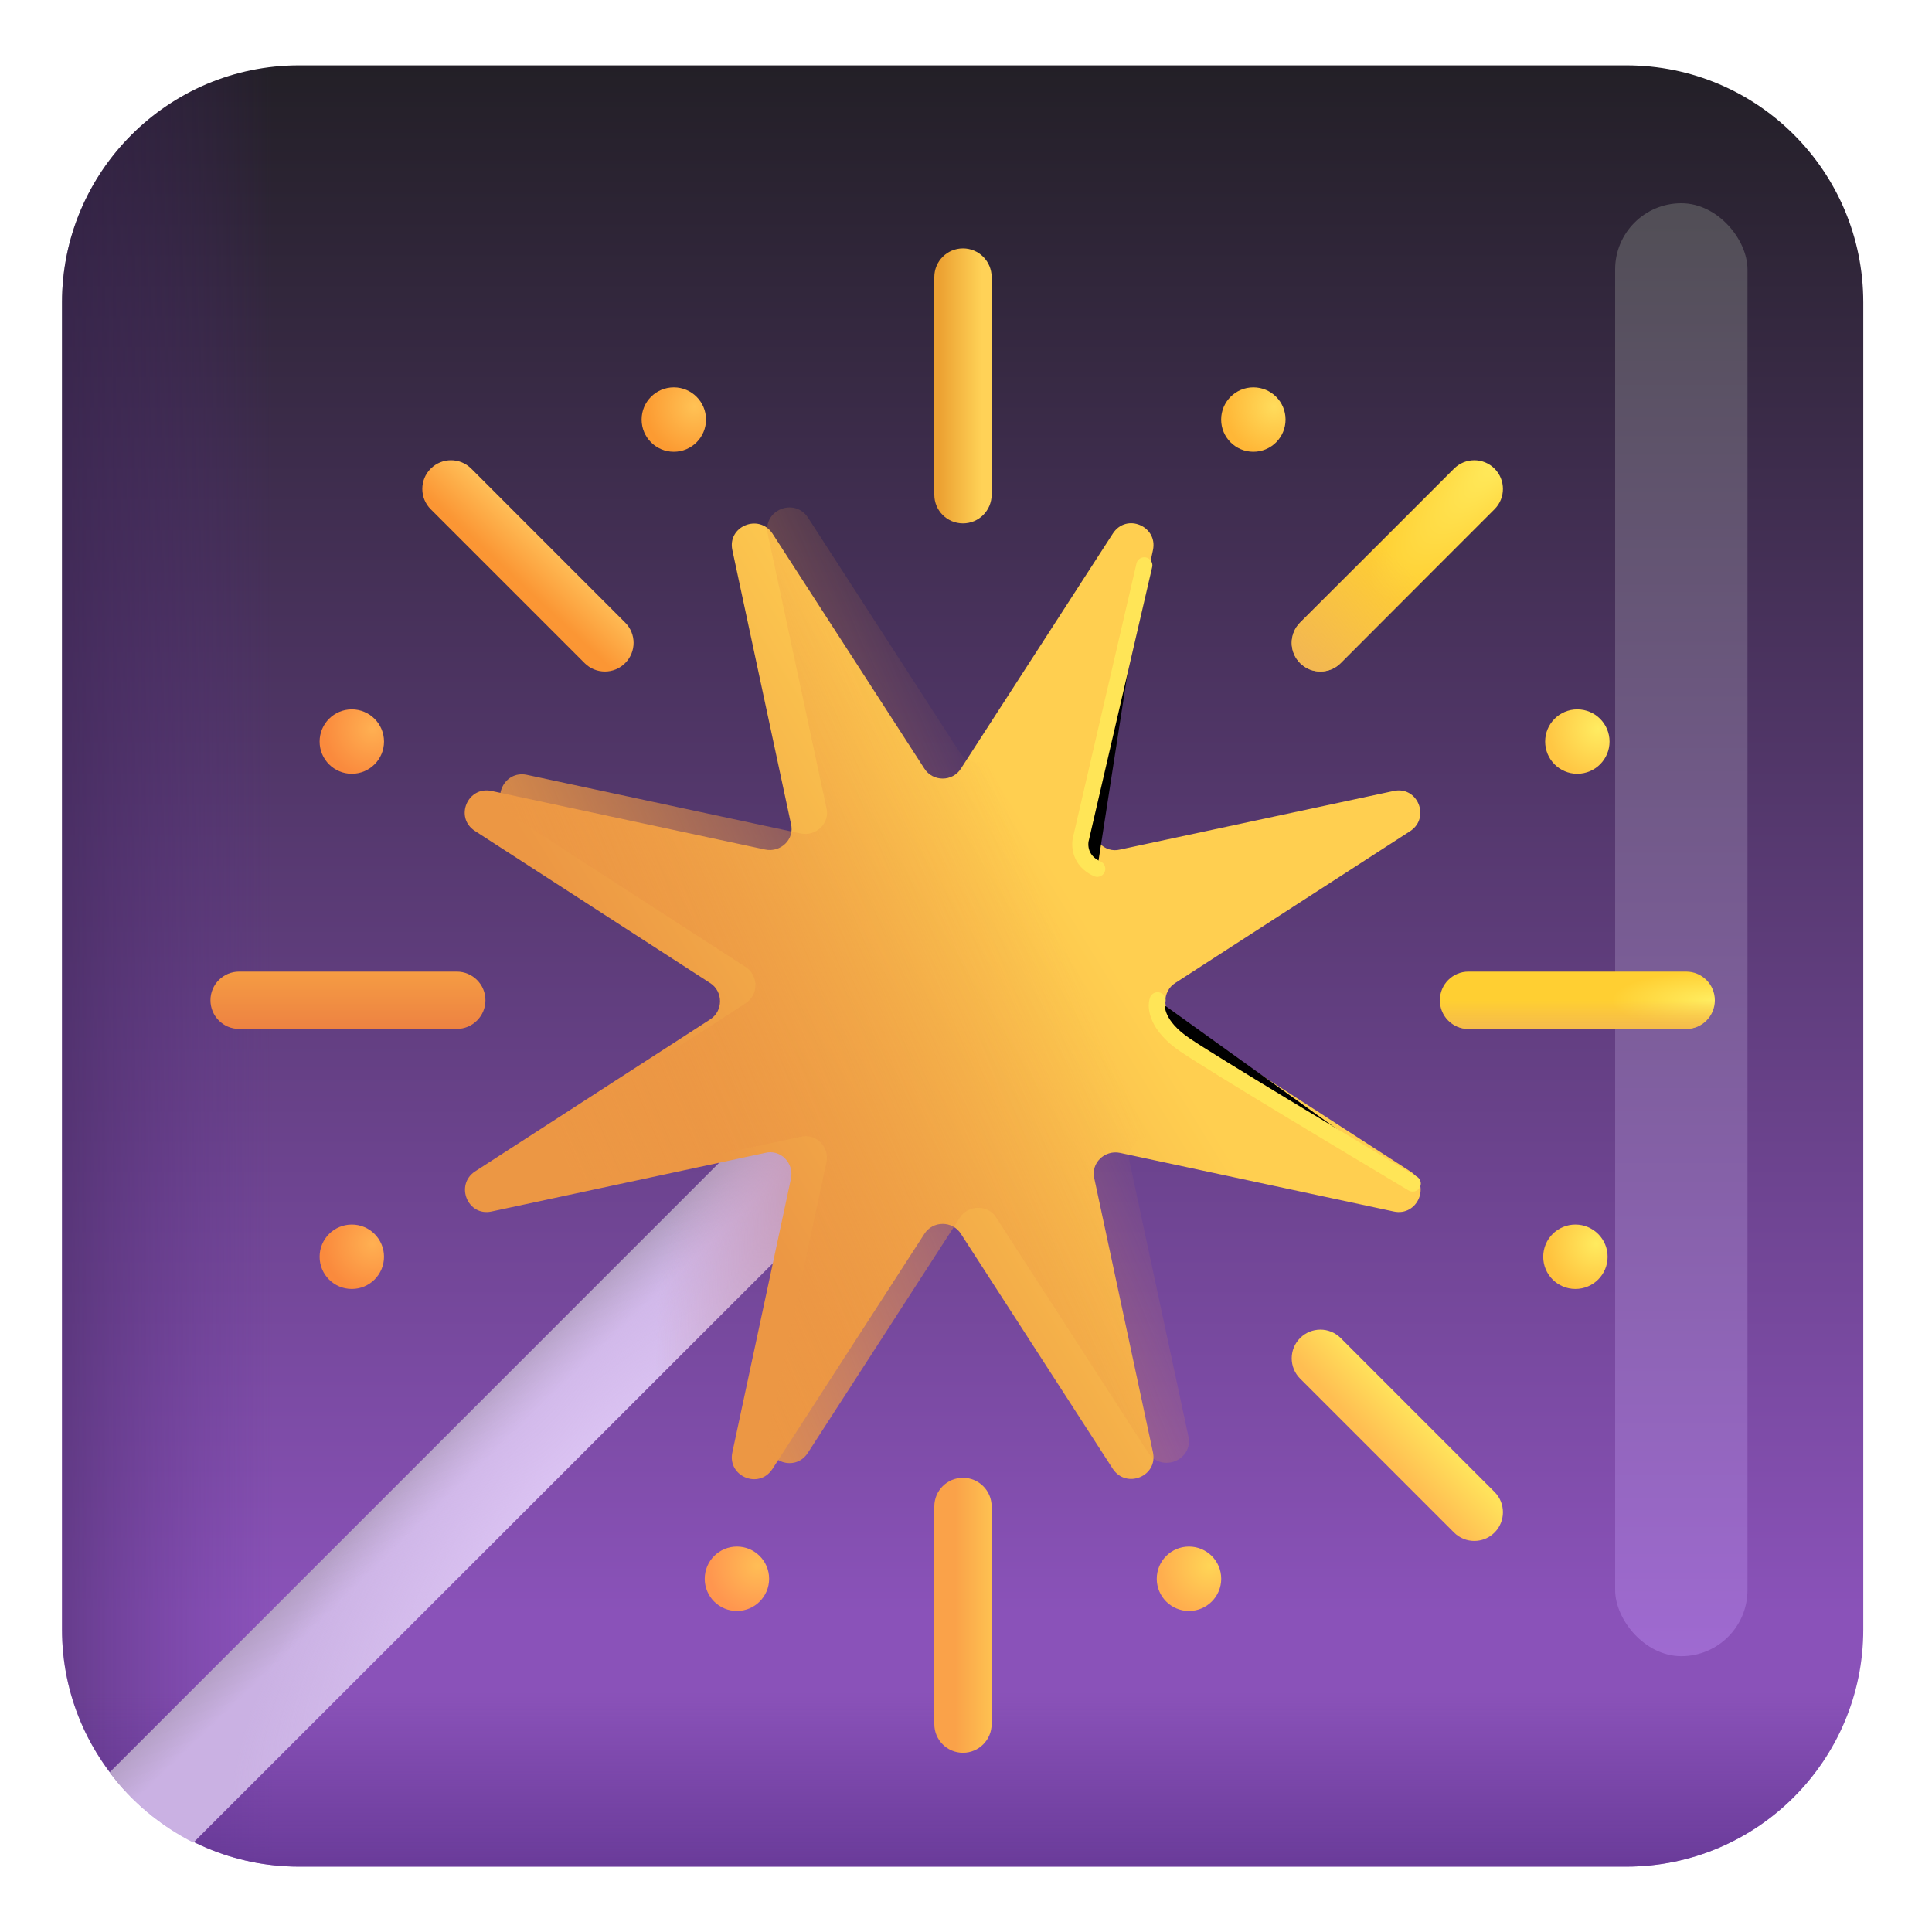 <svg viewBox="1 1 30 30" xmlns="http://www.w3.org/2000/svg">
<path d="M26.253 2.015H5.643C3.613 2.015 1.963 3.665 1.963 5.695V26.305C1.963 28.335 3.613 29.985 5.643 29.985H26.253C28.282 29.985 29.933 28.335 29.933 26.305V5.695C29.933 3.665 28.293 2.015 26.253 2.015Z" fill="url(#paint0_linear_18_372)"/>
<path d="M26.253 2.015H5.643C3.613 2.015 1.963 3.665 1.963 5.695V26.305C1.963 28.335 3.613 29.985 5.643 29.985H26.253C28.282 29.985 29.933 28.335 29.933 26.305V5.695C29.933 3.665 28.293 2.015 26.253 2.015Z" fill="url(#paint1_linear_18_372)"/>
<path d="M26.253 2.015H5.643C3.613 2.015 1.963 3.665 1.963 5.695V26.305C1.963 28.335 3.613 29.985 5.643 29.985H26.253C28.282 29.985 29.933 28.335 29.933 26.305V5.695C29.933 3.665 28.293 2.015 26.253 2.015Z" fill="url(#paint2_linear_18_372)"/>
<path d="M13.393 17.832L2.703 28.522C3.043 28.982 3.493 29.352 4.003 29.612L14.592 19.022L13.393 17.832Z" fill="#CAB1E3"/>
<path d="M13.393 17.832L2.703 28.522C3.043 28.982 3.493 29.352 4.003 29.612L14.592 19.022L13.393 17.832Z" fill="url(#paint3_linear_18_372)"/>
<path d="M13.393 17.832L2.703 28.522C3.043 28.982 3.493 29.352 4.003 29.612L14.592 19.022L13.393 17.832Z" fill="url(#paint4_radial_18_372)"/>
<path d="M13.393 17.832L2.703 28.522C3.043 28.982 3.493 29.352 4.003 29.612L14.592 19.022L13.393 17.832Z" fill="url(#paint5_radial_18_372)"/>
<g filter="url(#filter0_f_18_372)">
<rect x="26.08" y="4.156" width="2.055" height="22.561" rx="1.027" fill="url(#paint6_linear_18_372)"/>
</g>
<path d="M11.963 7.515C11.963 7.791 11.739 8.015 11.463 8.015C11.186 8.015 10.963 7.791 10.963 7.515C10.963 7.239 11.186 7.015 11.463 7.015C11.739 7.015 11.963 7.239 11.963 7.515Z" fill="url(#paint7_radial_18_372)"/>
<path d="M8.318 8.277C8.144 8.103 7.862 8.103 7.688 8.277C7.514 8.451 7.514 8.733 7.688 8.907L10.078 11.297C10.252 11.471 10.534 11.471 10.707 11.297C10.882 11.123 10.882 10.841 10.707 10.667L8.318 8.277Z" fill="url(#paint8_linear_18_372)"/>
<path d="M6.463 13.015C6.739 13.015 6.963 12.791 6.963 12.515C6.963 12.239 6.739 12.015 6.463 12.015C6.186 12.015 5.963 12.239 5.963 12.515C5.963 12.791 6.186 13.015 6.463 13.015Z" fill="url(#paint9_radial_18_372)"/>
<path d="M4.713 16.087C4.467 16.087 4.268 16.286 4.268 16.532C4.268 16.778 4.467 16.977 4.713 16.977H8.093C8.338 16.977 8.538 16.778 8.538 16.532C8.538 16.286 8.338 16.087 8.093 16.087H4.713Z" fill="url(#paint10_linear_18_372)"/>
<path d="M6.463 21.015C6.739 21.015 6.963 20.791 6.963 20.515C6.963 20.239 6.739 20.015 6.463 20.015C6.186 20.015 5.963 20.239 5.963 20.515C5.963 20.791 6.186 21.015 6.463 21.015Z" fill="url(#paint11_radial_18_372)"/>
<path d="M12.443 26.015C12.719 26.015 12.943 25.791 12.943 25.515C12.943 25.239 12.719 25.015 12.443 25.015C12.166 25.015 11.943 25.239 11.943 25.515C11.943 25.791 12.166 26.015 12.443 26.015Z" fill="url(#paint12_radial_18_372)"/>
<path d="M15.953 23.947C16.198 23.947 16.398 24.146 16.398 24.392V27.772C16.398 28.018 16.198 28.217 15.953 28.217C15.707 28.217 15.508 28.018 15.508 27.772V24.392C15.508 24.146 15.707 23.947 15.953 23.947Z" fill="url(#paint13_linear_18_372)"/>
<path d="M19.963 25.515C19.963 25.791 19.739 26.015 19.462 26.015C19.186 26.015 18.962 25.791 18.962 25.515C18.962 25.239 19.186 25.015 19.462 25.015C19.739 25.015 19.963 25.239 19.963 25.515Z" fill="url(#paint14_radial_18_372)"/>
<path d="M21.188 21.777C21.362 21.603 21.644 21.603 21.818 21.777L24.207 24.167C24.381 24.341 24.381 24.623 24.207 24.797C24.034 24.971 23.752 24.971 23.578 24.797L21.188 22.407C21.014 22.233 21.014 21.951 21.188 21.777Z" fill="url(#paint15_linear_18_372)"/>
<path d="M25.963 20.515C25.963 20.791 25.739 21.015 25.463 21.015C25.186 21.015 24.963 20.791 24.963 20.515C24.963 20.239 25.186 20.015 25.463 20.015C25.739 20.015 25.963 20.239 25.963 20.515Z" fill="url(#paint16_radial_18_372)"/>
<path d="M23.358 16.532C23.358 16.286 23.557 16.087 23.802 16.087H27.183C27.428 16.087 27.628 16.286 27.628 16.532C27.628 16.778 27.428 16.977 27.183 16.977H23.802C23.557 16.977 23.358 16.778 23.358 16.532Z" fill="url(#paint17_radial_18_372)"/>
<path d="M23.358 16.532C23.358 16.286 23.557 16.087 23.802 16.087H27.183C27.428 16.087 27.628 16.286 27.628 16.532C27.628 16.778 27.428 16.977 27.183 16.977H23.802C23.557 16.977 23.358 16.778 23.358 16.532Z" fill="url(#paint18_linear_18_372)"/>
<path d="M25.993 12.515C25.993 12.791 25.769 13.015 25.492 13.015C25.216 13.015 24.993 12.791 24.993 12.515C24.993 12.239 25.216 12.015 25.492 12.015C25.769 12.015 25.993 12.239 25.993 12.515Z" fill="url(#paint19_radial_18_372)"/>
<path d="M24.207 8.277C24.381 8.451 24.381 8.733 24.207 8.907L21.818 11.297C21.644 11.471 21.362 11.471 21.188 11.297C21.014 11.123 21.014 10.841 21.188 10.667L23.578 8.277C23.752 8.103 24.034 8.103 24.207 8.277Z" fill="url(#paint20_radial_18_372)"/>
<path d="M24.207 8.277C24.381 8.451 24.381 8.733 24.207 8.907L21.818 11.297C21.644 11.471 21.362 11.471 21.188 11.297C21.014 11.123 21.014 10.841 21.188 10.667L23.578 8.277C23.752 8.103 24.034 8.103 24.207 8.277Z" fill="url(#paint21_linear_18_372)"/>
<path d="M20.962 7.515C20.962 7.791 20.739 8.015 20.462 8.015C20.186 8.015 19.962 7.791 19.962 7.515C19.962 7.239 20.186 7.015 20.462 7.015C20.739 7.015 20.962 7.239 20.962 7.515Z" fill="url(#paint22_radial_18_372)"/>
<path d="M16.398 5.302C16.398 5.056 16.198 4.857 15.953 4.857C15.707 4.857 15.508 5.056 15.508 5.302V8.682C15.508 8.928 15.707 9.127 15.953 9.127C16.198 9.127 16.398 8.928 16.398 8.682V5.302Z" fill="url(#paint23_linear_18_372)"/>
<g filter="url(#filter1_i_18_372)">
<path d="M22.942 13.282L18.692 14.192C18.453 14.252 18.242 14.032 18.293 13.792L19.203 9.542C19.282 9.172 18.793 8.962 18.582 9.282L16.223 12.932C16.093 13.142 15.783 13.142 15.652 12.932L13.293 9.282C13.082 8.972 12.592 9.172 12.672 9.542L13.582 13.792C13.643 14.032 13.422 14.242 13.182 14.192L8.933 13.282C8.563 13.202 8.353 13.692 8.673 13.902L12.323 16.262C12.533 16.392 12.533 16.702 12.323 16.832L8.673 19.192C8.363 19.402 8.563 19.892 8.933 19.812L13.182 18.902C13.422 18.842 13.633 19.062 13.582 19.302L12.672 23.552C12.592 23.922 13.082 24.132 13.293 23.812L15.652 20.162C15.783 19.952 16.093 19.952 16.223 20.162L18.582 23.812C18.793 24.122 19.282 23.922 19.203 23.552L18.293 19.302C18.233 19.062 18.453 18.852 18.692 18.902L22.942 19.812C23.312 19.892 23.523 19.402 23.203 19.192L19.552 16.832C19.343 16.702 19.343 16.392 19.552 16.262L23.203 13.902C23.512 13.692 23.312 13.202 22.942 13.282Z" fill="url(#paint24_linear_18_372)"/>
</g>
<g filter="url(#filter2_i_18_372)">
<path d="M22.942 13.282L18.692 14.192C18.453 14.252 18.242 14.032 18.293 13.792L19.203 9.542C19.282 9.172 18.793 8.962 18.582 9.282L16.223 12.932C16.093 13.142 15.783 13.142 15.652 12.932L13.293 9.282C13.082 8.972 12.592 9.172 12.672 9.542L13.582 13.792C13.643 14.032 13.422 14.242 13.182 14.192L8.933 13.282C8.563 13.202 8.353 13.692 8.673 13.902L12.323 16.262C12.533 16.392 12.533 16.702 12.323 16.832L8.673 19.192C8.363 19.402 8.563 19.892 8.933 19.812L13.182 18.902C13.422 18.842 13.633 19.062 13.582 19.302L12.672 23.552C12.592 23.922 13.082 24.132 13.293 23.812L15.652 20.162C15.783 19.952 16.093 19.952 16.223 20.162L18.582 23.812C18.793 24.122 19.282 23.922 19.203 23.552L18.293 19.302C18.233 19.062 18.453 18.852 18.692 18.902L22.942 19.812C23.312 19.892 23.523 19.402 23.203 19.192L19.552 16.832C19.343 16.702 19.343 16.392 19.552 16.262L23.203 13.902C23.512 13.692 23.312 13.202 22.942 13.282Z" fill="url(#paint25_linear_18_372)"/>
</g>
<g filter="url(#filter3_f_18_372)">
<path d="M18.975 16.532C18.936 16.641 18.967 16.932 19.398 17.224C19.829 17.517 21.937 18.782 22.937 19.378" stroke="#FFE557" stroke-width="0.25" stroke-linecap="round"/>
</g>
<g filter="url(#filter4_f_18_372)">
<path d="M18.769 9.778L17.788 14.01C17.756 14.119 17.761 14.367 18.038 14.491" stroke="#FFE557" stroke-width="0.25" stroke-linecap="round"/>
</g>
<defs>
<filter id="filter0_f_18_372" x="23.58" y="1.656" width="7.055" height="27.561" filterUnits="userSpaceOnUse" color-interpolation-filters="sRGB">
<feFlood flood-opacity="0" result="BackgroundImageFix"/>
<feBlend mode="normal" in="SourceGraphic" in2="BackgroundImageFix" result="shape"/>
<feGaussianBlur stdDeviation="1.25" result="effect1_foregroundBlur_18_372"/>
</filter>
<filter id="filter1_i_18_372" x="8.215" y="9.125" width="15.144" height="14.844" filterUnits="userSpaceOnUse" color-interpolation-filters="sRGB">
<feFlood flood-opacity="0" result="BackgroundImageFix"/>
<feBlend mode="normal" in="SourceGraphic" in2="BackgroundImageFix" result="shape"/>
<feColorMatrix in="SourceAlpha" type="matrix" values="0 0 0 0 0 0 0 0 0 0 0 0 0 0 0 0 0 0 127 0" result="hardAlpha"/>
<feOffset dx="-0.3"/>
<feGaussianBlur stdDeviation="0.25"/>
<feComposite in2="hardAlpha" operator="arithmetic" k2="-1" k3="1"/>
<feColorMatrix type="matrix" values="0 0 0 0 1 0 0 0 0 0.906 0 0 0 0 0.365 0 0 0 1 0"/>
<feBlend mode="normal" in2="shape" result="effect1_innerShadow_18_372"/>
</filter>
<filter id="filter2_i_18_372" x="8.515" y="8.875" width="15.094" height="15.094" filterUnits="userSpaceOnUse" color-interpolation-filters="sRGB">
<feFlood flood-opacity="0" result="BackgroundImageFix"/>
<feBlend mode="normal" in="SourceGraphic" in2="BackgroundImageFix" result="shape"/>
<feColorMatrix in="SourceAlpha" type="matrix" values="0 0 0 0 0 0 0 0 0 0 0 0 0 0 0 0 0 0 127 0" result="hardAlpha"/>
<feOffset dx="0.25" dy="-0.25"/>
<feGaussianBlur stdDeviation="0.25"/>
<feComposite in2="hardAlpha" operator="arithmetic" k2="-1" k3="1"/>
<feColorMatrix type="matrix" values="0 0 0 0 0.882 0 0 0 0 0.502 0 0 0 0 0.282 0 0 0 1 0"/>
<feBlend mode="normal" in2="shape" result="effect1_innerShadow_18_372"/>
</filter>
<filter id="filter3_f_18_372" x="18.237" y="15.807" width="5.425" height="4.297" filterUnits="userSpaceOnUse" color-interpolation-filters="sRGB">
<feFlood flood-opacity="0" result="BackgroundImageFix"/>
<feBlend mode="normal" in="SourceGraphic" in2="BackgroundImageFix" result="shape"/>
<feGaussianBlur stdDeviation="0.3" result="effect1_foregroundBlur_18_372"/>
</filter>
<filter id="filter4_f_18_372" x="17.05" y="9.053" width="2.444" height="6.162" filterUnits="userSpaceOnUse" color-interpolation-filters="sRGB">
<feFlood flood-opacity="0" result="BackgroundImageFix"/>
<feBlend mode="normal" in="SourceGraphic" in2="BackgroundImageFix" result="shape"/>
<feGaussianBlur stdDeviation="0.3" result="effect1_foregroundBlur_18_372"/>
</filter>
<linearGradient id="paint0_linear_18_372" x1="15.947" y1="26.061" x2="15.947" y2="0.464" gradientUnits="userSpaceOnUse">
<stop stop-color="#8A52B9"/>
<stop offset="1" stop-color="#1C1C1D"/>
</linearGradient>
<linearGradient id="paint1_linear_18_372" x1="-1.783" y1="20.315" x2="5.247" y2="20.315" gradientUnits="userSpaceOnUse">
<stop stop-color="#181818"/>
<stop offset="1" stop-color="#5E2E91" stop-opacity="0"/>
</linearGradient>
<linearGradient id="paint2_linear_18_372" x1="17.127" y1="31.59" x2="17.127" y2="27.281" gradientUnits="userSpaceOnUse">
<stop offset="0.127" stop-color="#5D328D"/>
<stop offset="1" stop-color="#5D328D" stop-opacity="0"/>
</linearGradient>
<linearGradient id="paint3_linear_18_372" x1="6.993" y1="23.722" x2="7.724" y2="24.475" gradientUnits="userSpaceOnUse">
<stop stop-color="#A594B1"/>
<stop offset="1" stop-color="#A594B1" stop-opacity="0"/>
</linearGradient>
<radialGradient id="paint4_radial_18_372" cx="0" cy="0" r="1" gradientUnits="userSpaceOnUse" gradientTransform="translate(10.141 24.253) rotate(132.898) scale(7.7 2.559)">
<stop stop-color="#DFC7F6"/>
<stop offset="1" stop-color="#DFC7F6" stop-opacity="0"/>
</radialGradient>
<radialGradient id="paint5_radial_18_372" cx="0" cy="0" r="1" gradientUnits="userSpaceOnUse" gradientTransform="translate(13.552 18.979) rotate(102.4) scale(6.398 1.981)">
<stop stop-color="#C79CB8"/>
<stop offset="1" stop-color="#C79CB8" stop-opacity="0"/>
</radialGradient>
<linearGradient id="paint6_linear_18_372" x1="27.108" y1="4.156" x2="27.108" y2="26.717" gradientUnits="userSpaceOnUse">
<stop stop-color="#514E55"/>
<stop offset="1" stop-color="#9F6AD1"/>
</linearGradient>
<radialGradient id="paint7_radial_18_372" cx="0" cy="0" r="1" gradientUnits="userSpaceOnUse" gradientTransform="translate(11.788 7.313) rotate(133.363) scale(0.772 0.772)">
<stop stop-color="#FFC255"/>
<stop offset="1" stop-color="#FC9B32"/>
</radialGradient>
<linearGradient id="paint8_linear_18_372" x1="9.383" y1="9.259" x2="8.844" y2="9.831" gradientUnits="userSpaceOnUse">
<stop stop-color="#FFC059"/>
<stop offset="1" stop-color="#FB9634"/>
</linearGradient>
<radialGradient id="paint9_radial_18_372" cx="0" cy="0" r="1" gradientUnits="userSpaceOnUse" gradientTransform="translate(6.788 12.313) rotate(133.364) scale(0.772 0.772)">
<stop stop-color="#FFB052"/>
<stop offset="1" stop-color="#FA8A3D"/>
</radialGradient>
<linearGradient id="paint10_linear_18_372" x1="6.403" y1="16.087" x2="6.403" y2="16.977" gradientUnits="userSpaceOnUse">
<stop stop-color="#F59C43"/>
<stop offset="1" stop-color="#ED8242"/>
</linearGradient>
<radialGradient id="paint11_radial_18_372" cx="0" cy="0" r="1" gradientUnits="userSpaceOnUse" gradientTransform="translate(6.788 20.313) rotate(133.364) scale(0.772 0.772)">
<stop stop-color="#FFB052"/>
<stop offset="1" stop-color="#FA8A3D"/>
</radialGradient>
<radialGradient id="paint12_radial_18_372" cx="0" cy="0" r="1" gradientUnits="userSpaceOnUse" gradientTransform="translate(12.768 25.313) rotate(133.363) scale(0.772 0.772)">
<stop stop-color="#FFBD55"/>
<stop offset="1" stop-color="#FF964F"/>
</radialGradient>
<linearGradient id="paint13_linear_18_372" x1="16.548" y1="26.493" x2="15.831" y2="26.493" gradientUnits="userSpaceOnUse">
<stop stop-color="#FFC953"/>
<stop offset="1" stop-color="#FAA249"/>
</linearGradient>
<radialGradient id="paint14_radial_18_372" cx="0" cy="0" r="1" gradientUnits="userSpaceOnUse" gradientTransform="translate(19.788 25.313) rotate(133.365) scale(0.772 0.772)">
<stop stop-color="#FFD556"/>
<stop offset="1" stop-color="#FFAE4E"/>
</radialGradient>
<linearGradient id="paint15_linear_18_372" x1="22.845" y1="22.829" x2="22.285" y2="23.356" gradientUnits="userSpaceOnUse">
<stop stop-color="#FFE25B"/>
<stop offset="1" stop-color="#FFBE52"/>
</linearGradient>
<radialGradient id="paint16_radial_18_372" cx="0" cy="0" r="1" gradientUnits="userSpaceOnUse" gradientTransform="translate(25.788 20.313) rotate(133.364) scale(0.772 0.772)">
<stop stop-color="#FFEB5F"/>
<stop offset="1" stop-color="#FFC23E"/>
</radialGradient>
<radialGradient id="paint17_radial_18_372" cx="0" cy="0" r="1" gradientUnits="userSpaceOnUse" gradientTransform="translate(27.628 16.532) rotate(-180) scale(1.602 0.458)">
<stop stop-color="#FFED61"/>
<stop offset="1" stop-color="#FFCF32"/>
</radialGradient>
<linearGradient id="paint18_linear_18_372" x1="25.713" y1="17.171" x2="25.713" y2="16.532" gradientUnits="userSpaceOnUse">
<stop stop-color="#F0B258"/>
<stop offset="1" stop-color="#F0B258" stop-opacity="0"/>
</linearGradient>
<radialGradient id="paint19_radial_18_372" cx="0" cy="0" r="1" gradientUnits="userSpaceOnUse" gradientTransform="translate(25.818 12.313) rotate(133.364) scale(0.772 0.772)">
<stop stop-color="#FFEC61"/>
<stop offset="1" stop-color="#FFC744"/>
</radialGradient>
<radialGradient id="paint20_radial_18_372" cx="0" cy="0" r="1" gradientUnits="userSpaceOnUse" gradientTransform="translate(24.509 7.89) rotate(132.597) scale(3.163 0.902)">
<stop stop-color="#FFED61"/>
<stop offset="1" stop-color="#FFCF32"/>
</radialGradient>
<linearGradient id="paint21_linear_18_372" x1="21.057" y1="11.734" x2="22.853" y2="9.787" gradientUnits="userSpaceOnUse">
<stop stop-color="#F0B258"/>
<stop offset="1" stop-color="#F0B258" stop-opacity="0"/>
</linearGradient>
<radialGradient id="paint22_radial_18_372" cx="0" cy="0" r="1" gradientUnits="userSpaceOnUse" gradientTransform="translate(20.788 7.313) rotate(133.364) scale(0.772 0.772)">
<stop stop-color="#FFDC5C"/>
<stop offset="1" stop-color="#FFB737"/>
</radialGradient>
<linearGradient id="paint23_linear_18_372" x1="16.249" y1="7.355" x2="15.586" y2="7.355" gradientUnits="userSpaceOnUse">
<stop stop-color="#FFD257"/>
<stop offset="1" stop-color="#ECA132"/>
</linearGradient>
<linearGradient id="paint24_linear_18_372" x1="21.087" y1="14.724" x2="12.932" y2="19.733" gradientUnits="userSpaceOnUse">
<stop offset="0.291" stop-color="#FFCF50"/>
<stop offset="1" stop-color="#EC9744"/>
</linearGradient>
<linearGradient id="paint25_linear_18_372" x1="20.023" y1="16.547" x2="10.139" y2="20.707" gradientUnits="userSpaceOnUse">
<stop offset="0.21" stop-color="#EC9744" stop-opacity="0"/>
<stop offset="1" stop-color="#EC9744"/>
</linearGradient>
</defs>
</svg>
